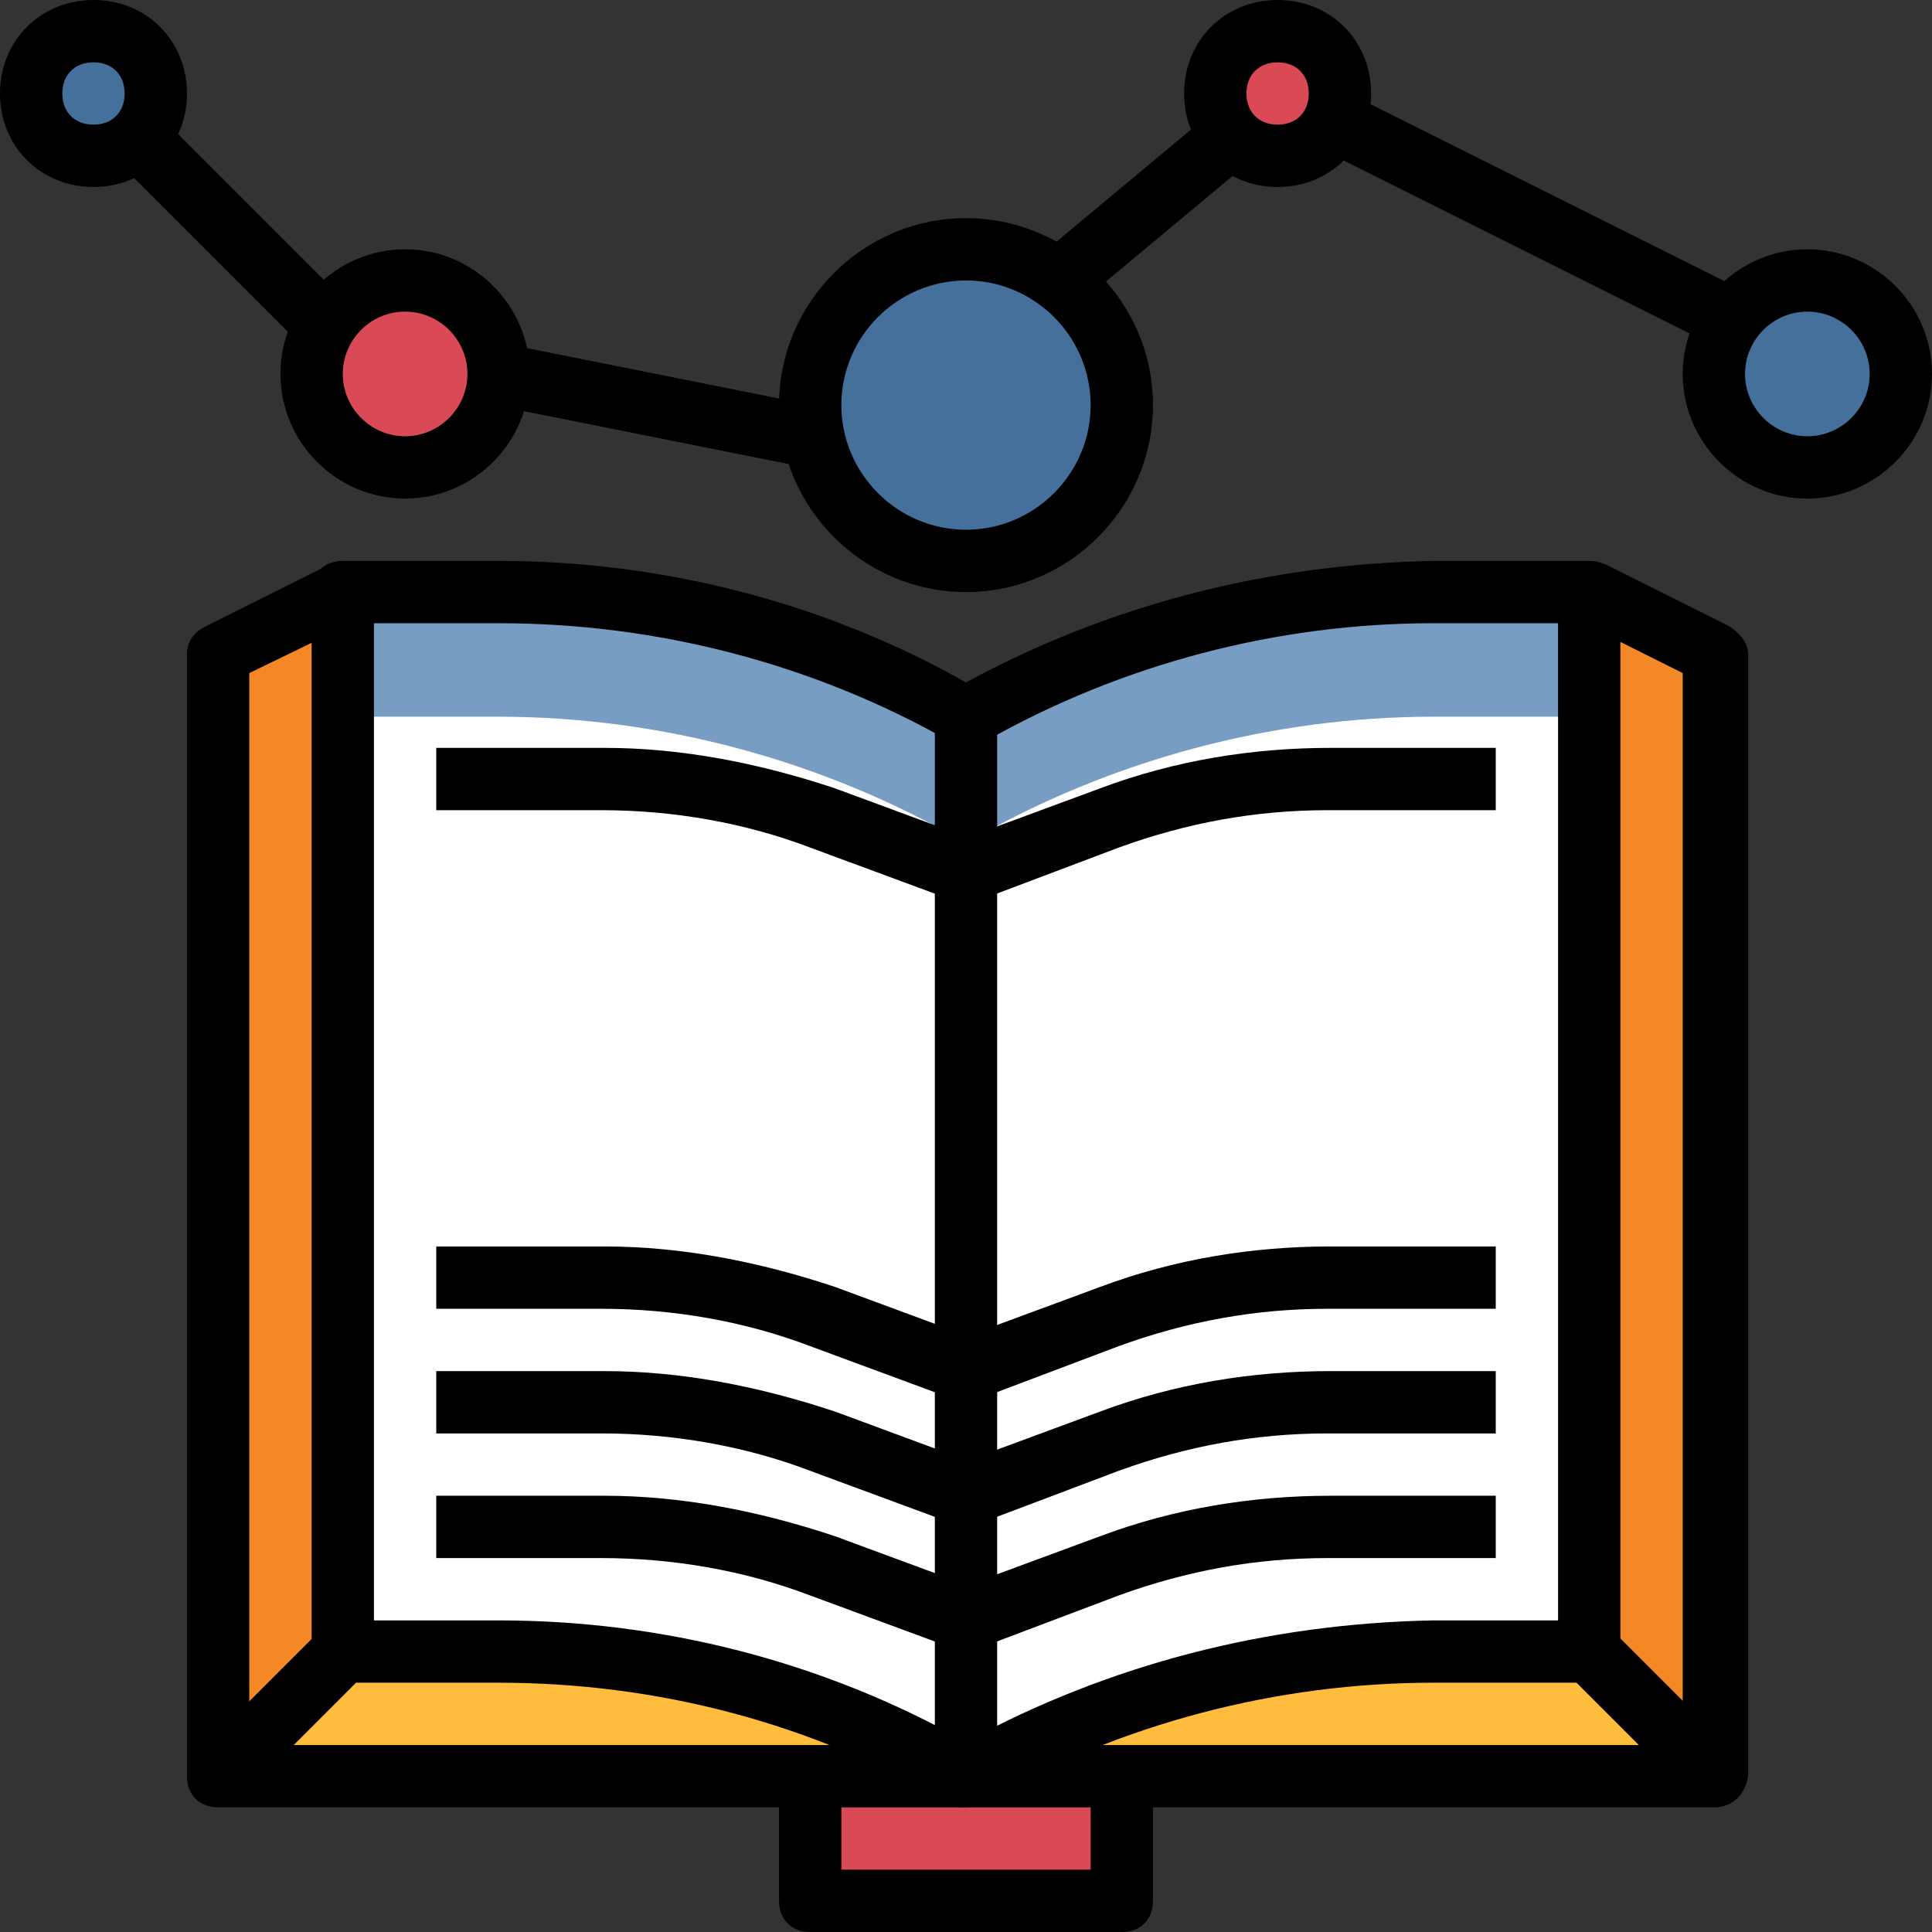 <?xml version="1.0" encoding="iso-8859-1"?>
<!-- Generator: Adobe Illustrator 19.0.0, SVG Export Plug-In . SVG Version: 6.00 Build 0)  -->
<svg version="1.1" id="Capa_1" xmlns="http://www.w3.org/2000/svg" xmlns:xlink="http://www.w3.org/1999/xlink" x="0px" y="0px"
	 viewBox="0 0 496 496" style="enable-background:new 0 0 496 496;" xml:space="preserve">
<rect x="0" y="0" width="496" height="496" fill="#333333" stroke="none"/>
<polyline style="fill:#D94A56;" points="208,456 208,488 288,488 288,456 "/>
<path d="M288,496h-80c-4.8,0-8-3.2-8-8v-32h16v24h64v-24h16v32C296,492.8,292.8,496,288,496z"/>
<path style="fill:#FFBC3D;" d="M440,456H56l32-32h40c41.6,0,83.2,11.2,119.2,32h0.8h0.8c36-20.8,77.6-32,119.2-32h40L440,456z"/>
<path style="fill:#789DC3;" d="M408,152h-40c-41.6,0-83.2,11.2-119.2,32H248h-0.8c-36-20.8-77.6-32-119.2-32H88v272h40
	c41.6,0,83.2,11.2,119.2,32h0.8h0.8c36-20.8,77.6-32,119.2-32h40V152z"/>
<path style="fill:#FFFFFF;" d="M408,184h-40c-41.6,0-83.2,11.2-119.2,32H248h-0.8c-36-20.8-77.6-32-119.2-32H88v240h40
	c41.6,0,83.2,11.2,119.2,32h0.8h0.8c36-20.8,77.6-32,119.2-32h40V184z"/>
<g>
	<polygon style="fill:#F48827;" points="88,152 88,424 56,456 56,168 	"/>
	<polygon style="fill:#F48827;" points="408,152 408,424 440,456 440,168 	"/>
</g>
<path d="M440,464H56c-4.8,0-8-3.2-8-8V168c0-3.2,1.6-5.6,4.8-7.2l32-16l7.2,14.4l-28,13.6V448h368V172.8l-27.2-13.6l7.2-14.4l32,16
	c2.4,1.6,4.8,4,4.8,7.2v288C448,460.8,444.8,464,440,464z"/>
<circle style="fill:#46709C;" cx="248" cy="104" r="40"/>
<path d="M248,152c-26.4,0-48-21.6-48-48s21.6-48,48-48s48,21.6,48,48S274.4,152,248,152z M248,72c-17.6,0-32,14.4-32,32
	s14.4,32,32,32s32-14.4,32-32S265.6,72,248,72z"/>
<circle style="fill:#D94A56;" cx="328" cy="24" r="16"/>
<path d="M328,48c-13.6,0-24-10.4-24-24s10.4-24,24-24s24,10.4,24,24S341.6,48,328,48z M328,16c-4.8,0-8,3.2-8,8s3.2,8,8,8s8-3.2,8-8
	S332.8,16,328,16z"/>
<circle style="fill:#46709C;" cx="24" cy="24" r="16"/>
<path d="M24,48C10.4,48,0,37.6,0,24S10.4,0,24,0s24,10.4,24,24S37.6,48,24,48z M24,16c-4.8,0-8,3.2-8,8s3.2,8,8,8s8-3.2,8-8
	S28.8,16,24,16z"/>
<circle style="fill:#D94A56;" cx="104" cy="96" r="24"/>
<path d="M104,128c-17.6,0-32-14.4-32-32s14.4-32,32-32s32,14.4,32,32S121.6,128,104,128z M104,80c-8.8,0-16,7.2-16,16s7.2,16,16,16
	s16-7.2,16-16S112.8,80,104,80z"/>
<circle style="fill:#46709C;" cx="464" cy="96" r="24"/>
<path d="M464,128c-17.6,0-32-14.4-32-32s14.4-32,32-32s32,14.4,32,32S481.6,128,464,128z M464,80c-8.8,0-16,7.2-16,16s7.2,16,16,16
	s16-7.2,16-16S472.8,80,464,80z"/>
<rect x="264.753" y="44.002" transform="matrix(-0.768 0.64 -0.64 -0.768 556.532 -97.629)" width="62.397" height="15.999"/>
<rect x="159.997" y="63.193" transform="matrix(-0.196 0.981 -0.981 -0.196 302.915 -40.349)" width="16" height="81.601"/>
<path d="M248,464c-1.6,0-2.4,0-4-0.8c-35.2-20.8-75.2-31.2-116-31.2H88c-4.8,0-8-3.2-8-8V152c0-4.8,3.2-8,8-8h40
	c41.6,0,83.2,10.4,120,31.2c36.8-20,77.6-30.4,120-31.2h40c4.8,0,8,3.2,8,8v272c0,4.8-3.2,8-8,8h-40c-40,0-80,10.4-115.2,30.4
	C251.2,463.2,249.6,464,248,464z M96,416h32c41.6,0,83.2,10.4,120,31.2c36.8-20,77.6-30.4,120-31.2h32V160h-32
	c-40,0-80,10.4-115.2,30.4c-2.4,1.6-5.6,1.6-8.8,0c-35.2-20-75.2-30.4-116-30.4H96V416z"/>
<path d="M244.8,423.2L208,409.6c-16.8-6.4-35.2-9.6-53.6-9.6H112v-16h43.2c20,0,40,4,59.2,10.4l36.8,13.6L244.8,423.2z"/>
<path d="M251.2,423.2l-5.6-15.2l36.8-13.6c19.2-7.2,39.2-10.4,59.2-10.4H384v16h-43.2c-18.4,0-36,3.2-53.6,9.6L251.2,423.2z"/>
<path d="M244.8,391.2L208,377.6c-16.8-6.4-35.2-9.6-53.6-9.6H112v-16h43.2c20,0,40,4,59.2,10.4l36.8,13.6L244.8,391.2z"/>
<path d="M251.2,391.2l-5.6-15.2l36.8-13.6c19.2-7.2,39.2-10.4,59.2-10.4H384v16h-43.2c-18.4,0-36,3.2-53.6,9.6L251.2,391.2z"/>
<path d="M244.8,359.2L208,345.6c-16.8-6.4-35.2-9.6-53.6-9.6H112v-16h43.2c20,0,40,4,59.2,10.4l36.8,13.6L244.8,359.2z"/>
<path d="M251.2,359.2l-5.6-15.2l36.8-13.6c19.2-7.2,39.2-10.4,59.2-10.4H384v16h-43.2c-18.4,0-36,3.2-53.6,9.6L251.2,359.2z"/>
<path d="M244.8,231.2L208,217.6c-16.8-6.4-35.2-9.6-53.6-9.6H112v-16h43.2c20,0,40,4,59.2,10.4l36.8,13.6L244.8,231.2z"/>
<path d="M251.2,231.2l-5.6-15.2l36.8-13.6c19.2-7.2,39.2-10.4,59.2-10.4H384v16h-43.2c-18.4,0-36,3.2-53.6,9.6L251.2,231.2z"/>
<rect x="49.48" y="431.714" transform="matrix(-0.707 0.707 -0.707 -0.707 434.314 699.529)" width="45.6" height="16"/>
<rect x="416.275" y="417.517" transform="matrix(-0.707 0.707 -0.707 -0.707 1035.633 451.66)" width="16" height="45.6"/>
<rect x="240" y="176" width="16" height="272"/>
<rect x="383.994" y="2.382" transform="matrix(-0.447 0.894 -0.894 -0.447 617.369 -269.594)" width="16" height="107.197"/>
<rect x="48.28" y="22.275" transform="matrix(-0.707 0.707 -0.707 -0.707 135.868 56.272)" width="16" height="67.999"/>
<g>
</g>
<g>
</g>
<g>
</g>
<g>
</g>
<g>
</g>
<g>
</g>
<g>
</g>
<g>
</g>
<g>
</g>
<g>
</g>
<g>
</g>
<g>
</g>
<g>
</g>
<g>
</g>
<g>
</g>
</svg>
